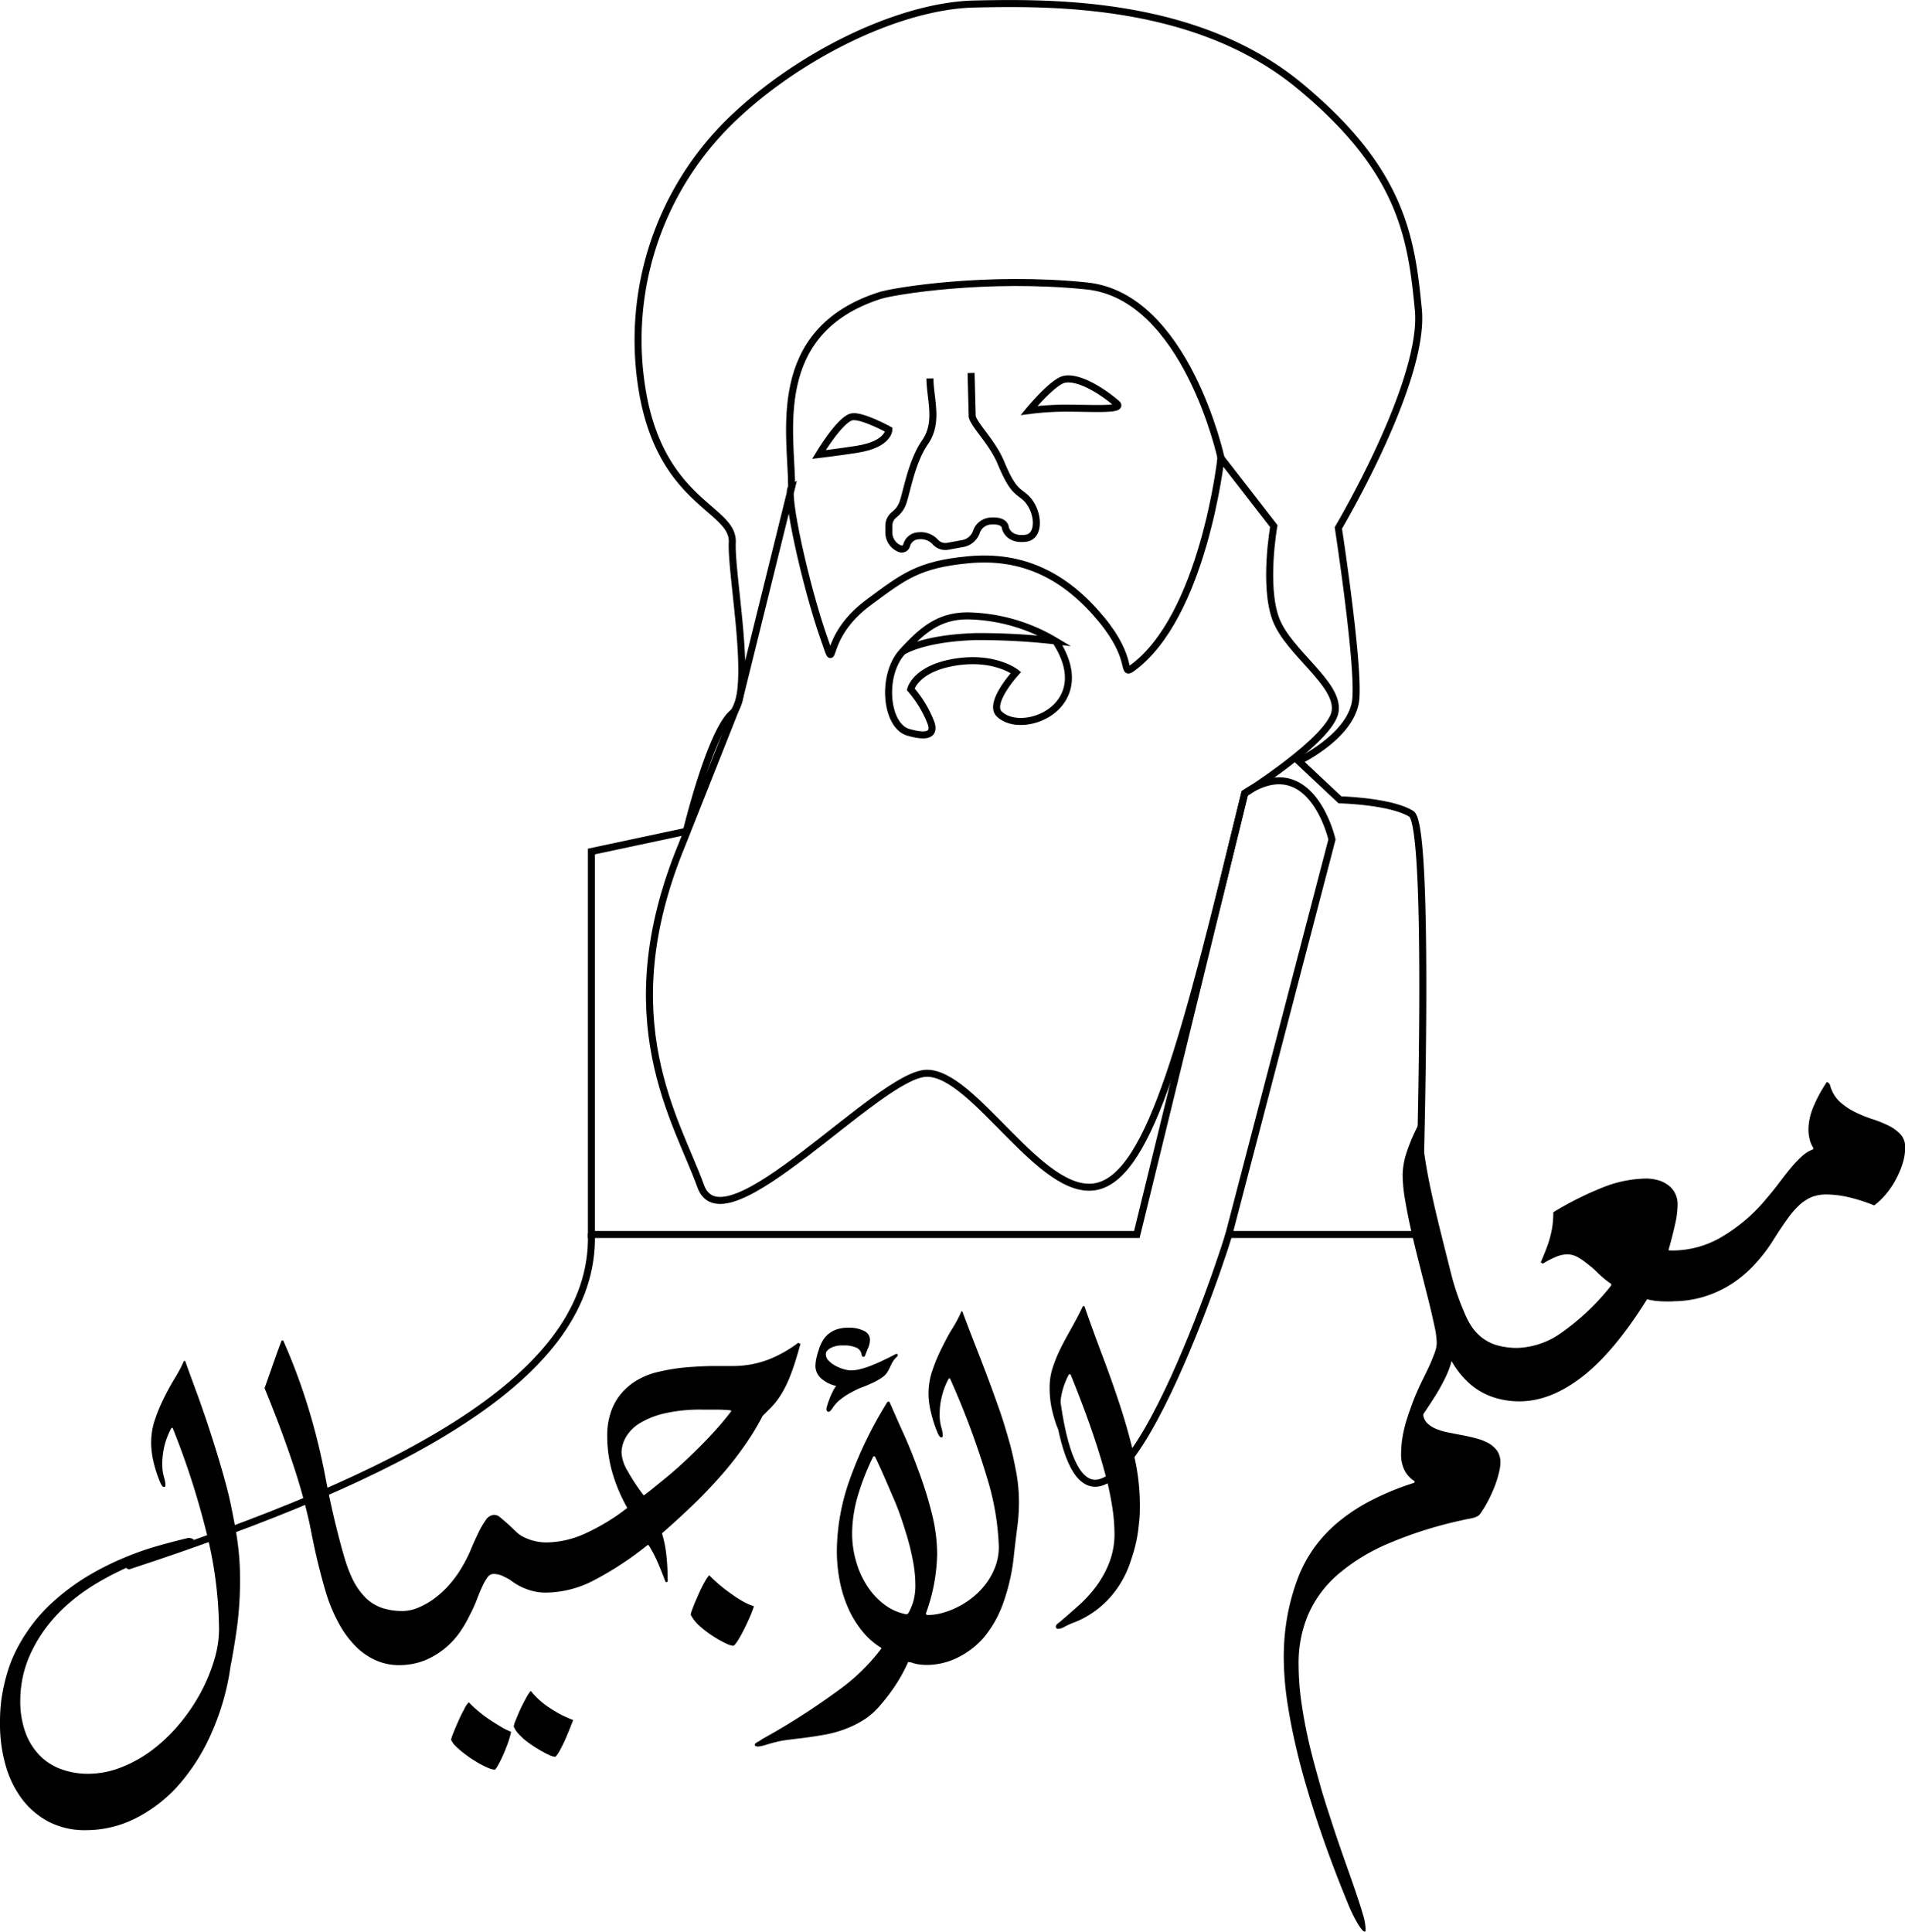 <svg xmlns="http://www.w3.org/2000/svg" viewBox="0 0 271.44 275.22"><path d="M93.22,183.44h77.72l15.37-62.87c9.49-6.38,12.43,6.6,12.43,6.6l-14.69,56.27h27s1.95-58.09-1-59.92-10.17-2-10.17-2L194,116s7.69-3.64,8.14-8.87-2.49-24.35-2.49-24.35.65-1.09,1.63-2.89c3.34-6.1,10.57-20.39,9.76-28.29-1-10.25-2.35-19.81-17-31.87S158.74,7.91,147.84,8.14s-25.49,7.51-35,16.84a43.6,43.6,0,0,0-12.21,39.14c2.94,15.25,12.88,15.93,12.66,20.71s3.16,21.62,0,24.36S106.75,126,106.75,126l-13.53,2.88Z" transform="translate(-8.95 -7.57)" style="fill:none;stroke:#000;stroke-miterlimit:10"/><path d="M106.08,128c-10.25,24.88-.61,39.27,2.71,48.55s25.44-16.08,32.24-16.08,16.26,17.71,24.11,16.14,12.81-21.86,21.17-56c0,0,12.28-7.74,12.88-11.69s-6.63-8.35-8.44-13.13-.3-13.27-.3-13.27l-7.53-9.71s-2.49,22.68-12.73,30c-1.42,1,.34-1.38-4.3-7-5.07-6.13-11.11-9.25-19-8.49-7.08.68-9.15,2.36-14.17,6.07-7,5.18-4.43,10.57-6.32,5.24-2.64-7.44-5.62-21-4.67-21.55l-7.52,30.43Z" transform="translate(-8.95 -7.57)" style="fill:none;stroke:#000;stroke-miterlimit:10"/><path d="M159.34,98.87c6.1,9.25-4.58,13.66-8,10.43-1.62-1.56,2.37-5.92,2.37-5.92s-3-2.39-8.66-1.48-6.33,3.87-6.33,3.87a16.24,16.24,0,0,1,2.9,4.83c.79,2.46-2.33,1.53-3.16,1.32-3.32-.84-4-8.16-.91-11.51,2.75-3,5.16-5.14,9.38-5.1a25.26,25.26,0,0,1,12.36,3.56,96.75,96.75,0,0,0-11.27-.61c-7.72.23-10.47,2.15-10.47,2.15" transform="translate(-8.95 -7.57)" style="fill:none;stroke:#000;stroke-miterlimit:10"/><path d="M125.63,72.32s3.1-.37,5.53-.76c4.44-.72,4.44-2.77,4.44-2.77s-4-2.19-5.34-1.82C128.56,67.43,125.63,72.32,125.63,72.32Z" transform="translate(-8.95 -7.57)" style="fill:none;stroke:#000;stroke-miterlimit:10"/><path d="M155.57,66.06s3.35-4.07,5-4.44c2-.45,5.3,1.55,7.46,3.41,1.19,1-3.17.7-6.81.69A41.17,41.17,0,0,0,155.57,66.06Z" transform="translate(-8.95 -7.57)" style="fill:none;stroke:#000;stroke-miterlimit:10"/><path d="M182.92,72.77s-5-23-19.1-24.46-27.47.71-29.49,1.36C118.39,54.79,121.75,69.48,121.75,77" transform="translate(-8.95 -7.57)" style="fill:none;stroke:#000;stroke-miterlimit:10"/><path d="M147.32,60.71l.16,6.22h0c.37,1.34,2.89,3.67,4.09,6.57,1.67,4,2.33,3.93,3.46,4.92,1.91,1.68,2.28,5.55.1,5.83-2.6.35-2.94-1.53-2.94-1.53s0-1.08-2.09-.92a2.28,2.28,0,0,0-2,1.48A2.52,2.52,0,0,1,146.16,85l-2.13.39a1.93,1.93,0,0,1-1.78-.57,2.8,2.8,0,0,0-2.39-.92,1.83,1.83,0,0,0-1.72,1.35.72.72,0,0,1-.94.5h0a2.47,2.47,0,0,1-1.6-2.31v-1a2,2,0,0,1,.77-1.55,3.7,3.7,0,0,0,1.23-1.69c.57-1.6,1.22-5.82,3.17-8.65s.73-6,.68-9.06" transform="translate(-8.95 -7.57)" style="fill:none;stroke:#000;stroke-miterlimit:10"/><path d="M35.33,201.45q.86,2.4,1.8,4.93c.61,1.71,1.21,3.44,1.78,5.2s1.12,3.52,1.63,5.3,1,3.54,1.35,5.3.7,3.47.92,5.16a38.14,38.14,0,0,1,.34,4.91,50.92,50.92,0,0,1-.48,7.51c-.31,2.11-.6,3.84-.87,5.17A35.29,35.29,0,0,1,39,254.66,28.21,28.21,0,0,1,34.29,262a20.45,20.45,0,0,1-6.13,4.67,15.71,15.71,0,0,1-6.91,1.63A11.22,11.22,0,0,1,16,267.16a11.4,11.4,0,0,1-3.86-3.22,14.55,14.55,0,0,1-2.38-4.83,21.24,21.24,0,0,1-.81-6c0-.51,0-1.13.05-1.88a20.78,20.78,0,0,1,.3-2.48,26.66,26.66,0,0,1,.7-2.93,19.48,19.48,0,0,1,1.29-3.22,24.36,24.36,0,0,1,2.08-3.36,23,23,0,0,1,3-3.34,31.25,31.25,0,0,1,5.07-3.79,40.15,40.15,0,0,1,5.15-2.6,41.69,41.69,0,0,1,4.89-1.72c1.56-.44,3-.81,4.31-1.12a1.8,1.8,0,0,1,.5.08c.17.06.26.14.26.25a.44.44,0,0,1-.13.29.75.75,0,0,1-.36.25c-2,.63-3.82,1.26-5.49,1.88s-3.18,1.28-4.56,1.95a39.9,39.9,0,0,0-3.77,2.06,27.14,27.14,0,0,0-3.12,2.25,22.33,22.33,0,0,0-3.37,3.47,20.14,20.14,0,0,0-2.25,3.6,16,16,0,0,0-1.66,7,13,13,0,0,0,.78,4.76,9.1,9.1,0,0,0,2.11,3.27,8.17,8.17,0,0,0,3.07,1.88,11.09,11.09,0,0,0,3.7.61,13,13,0,0,0,4.93-1,18.39,18.39,0,0,0,4.45-2.57,23.73,23.73,0,0,0,3.79-3.71,26.77,26.77,0,0,0,2.93-4.38,24.81,24.81,0,0,0,1.89-4.6,15.44,15.44,0,0,0,.67-4.33,58.24,58.24,0,0,0-1.73-13.54A112.32,112.32,0,0,0,33.55,211h-.17a10.43,10.43,0,0,0-1,2.57,11,11,0,0,0-.31,2.5,7.08,7.08,0,0,0,.22,1.86,5,5,0,0,1,.22,1,1.82,1.82,0,0,1,0,.32.17.17,0,0,1-.19.16.4.4,0,0,1-.31-.21,2.32,2.32,0,0,1-.23-.44,17.82,17.82,0,0,1-.93-2.84,11.91,11.91,0,0,1-.36-2.77A10.16,10.16,0,0,1,31,209.9a24,24,0,0,1,1.28-3.1c.49-1,1-1.94,1.55-2.84s1-1.74,1.32-2.51Z" transform="translate(-8.95 -7.57)"/><path d="M46.65,205.33c.38-1.08.77-2.17,1.16-3.29s.8-2.28,1.27-3.5h.22A85,85,0,0,1,52.84,208a93.28,93.28,0,0,1,2.44,9.82c.63,3.34,1.34,6.48,2.12,9.4A78.66,78.66,0,0,0,59.87,235l-.54,2.27a2.52,2.52,0,0,1-1.35-.48A5.58,5.58,0,0,1,56.44,235a19.4,19.4,0,0,1-1.63-3.61,46.53,46.53,0,0,1-1.58-6,85.37,85.37,0,0,0-2.53-9.23Q49.05,211.19,46.65,205.33Z" transform="translate(-8.95 -7.57)"/><path d="M81.77,254.29a11.27,11.27,0,0,1-.47,1.65c-.23.62-.46,1.21-.72,1.77a14,14,0,0,1-.7,1.4c-.21.38-.36.57-.43.57a2.57,2.57,0,0,1-.9-.23,12.08,12.08,0,0,1-1.22-.59c-.44-.25-.88-.52-1.33-.82s-.87-.62-1.26-.94a9.89,9.89,0,0,1-1-.91,2.4,2.4,0,0,1-.51-.77,4.23,4.23,0,0,1,.31-.95c.2-.52.44-1.08.71-1.69s.55-1.18.84-1.7a3.1,3.1,0,0,1,.67-1,11.17,11.17,0,0,0,1.14,1.09,17.63,17.63,0,0,0,1.53,1.19c.56.39,1.13.75,1.7,1.09A9.94,9.94,0,0,0,81.77,254.29Zm2.81-5.83a11.37,11.37,0,0,0,2.73,2.45,16,16,0,0,0,3.31,1.7c-.38,1-.72,1.82-1,2.48s-.56,1.2-.77,1.61a7.61,7.61,0,0,1-.53.88c-.13.18-.23.27-.28.27a2.13,2.13,0,0,1-.68-.18,9.47,9.47,0,0,1-1-.5c-.39-.21-.81-.46-1.25-.74s-.86-.58-1.26-.89a9.94,9.94,0,0,1-1.05-1,3.58,3.58,0,0,1-.65-1,3.37,3.37,0,0,1,.26-.85c.17-.44.38-.93.62-1.47s.51-1.06.8-1.58A5.57,5.57,0,0,1,84.58,248.46Z" transform="translate(-8.95 -7.57)"/><path d="M53.83,217.77a11.21,11.21,0,0,1,1.27,1.76,6.22,6.22,0,0,1,.62,1.53c.05.23.14.61.27,1.13s.27,1.12.45,1.81.38,1.42.6,2.21.44,1.57.67,2.34a25.16,25.16,0,0,0,1.48,4A10.08,10.08,0,0,0,61,235.15a6.31,6.31,0,0,0,2.33,1.47,9.14,9.14,0,0,0,3,.46,5.92,5.92,0,0,0,2.17-.46,10.75,10.75,0,0,0,2.27-1.27,13.35,13.35,0,0,0,2.14-1.95,15.61,15.61,0,0,0,1.84-2.53,20.78,20.78,0,0,0,1.16-2.23c.36-.87.72-1.69,1.09-2.46a13.09,13.09,0,0,1,1.13-2,1.59,1.59,0,0,1,1.2-.8,1.32,1.32,0,0,1,.83.31c.26.21.58.49,1,.85s.85.82,1.41,1.32a22,22,0,0,0,2.1,1.67,9.76,9.76,0,0,1,2.66,2.55,4.6,4.6,0,0,1,.79,2.47v.7a3.93,3.93,0,0,1-1.36.64,6.44,6.44,0,0,1-1.44.17,4,4,0,0,1-1.65-.35,14.37,14.37,0,0,1-1.51-.78q-.75-.43-1.47-.78a3.12,3.12,0,0,0-1.41-.35,1.07,1.07,0,0,0-.87.49,7.49,7.49,0,0,0-.75,1.33c-.26.54-.52,1.18-.79,1.9s-.61,1.43-1,2.18A17.26,17.26,0,0,1,74.54,240a11.42,11.42,0,0,1-5.1,4.13,10.09,10.09,0,0,1-3.64.66,8.08,8.08,0,0,1-3.21-.65,9.22,9.22,0,0,1-2.87-1.94,14,14,0,0,1-2.45-3.28,22.83,22.83,0,0,1-1.93-4.65c-.36-1.22-.69-2.46-1-3.71s-.57-2.41-.78-3.49-.39-2-.51-2.83a12.42,12.42,0,0,1-.19-1.73A18.45,18.45,0,0,1,53,220a14.76,14.76,0,0,1,.48-2.26Z" transform="translate(-8.95 -7.57)"/><path d="M116.37,236.43a16.25,16.25,0,0,1-.63,1.63c-.28.64-.57,1.26-.88,1.85a15.9,15.9,0,0,1-.86,1.51c-.27.41-.47.62-.59.62a3.42,3.42,0,0,1-1.11-.38,15.47,15.47,0,0,1-1.76-1,14.28,14.28,0,0,1-1.85-1.4,5.48,5.48,0,0,1-1.32-1.66,2.3,2.3,0,0,1,.13-.49c.09-.27.21-.58.35-.94s.33-.76.51-1.19.37-.84.57-1.24.39-.75.58-1.07a3.86,3.86,0,0,1,.5-.68,20.36,20.36,0,0,0,1.7,1.56c.57.47,1.14.89,1.7,1.27a14.94,14.94,0,0,0,1.59,1,8.69,8.69,0,0,0,1.37.58Z" transform="translate(-8.95 -7.57)"/><path d="M80.75,224.4a9.89,9.89,0,0,0,2.87,2.17,7.17,7.17,0,0,0,3.22.74A13.61,13.61,0,0,0,92.42,226a29.72,29.72,0,0,0,5.91-3.61,23.36,23.36,0,0,1-2.1-4.93,19,19,0,0,1-.76-5.49,10.18,10.18,0,0,1,.45-3,8.08,8.08,0,0,1,1.36-2.64,8.67,8.67,0,0,1,2.31-2.05,10.49,10.49,0,0,1,3.27-1.29,27.73,27.73,0,0,1,4.17-.65c1.25-.09,2.4-.15,3.47-.16l3,0a14.72,14.72,0,0,0,2.86-.31,13.78,13.78,0,0,0,3-1,18.72,18.72,0,0,0,3.33-2l.32.16c-.29,1-.57,2-.86,2.88s-.6,1.71-.93,2.46a14.22,14.22,0,0,1-1.12,2.09,10.36,10.36,0,0,1-1.4,1.74l-1.08,1.08a36.29,36.29,0,0,1-2.69,4.4,48.11,48.11,0,0,1-3.35,4.23c-1.23,1.39-2.53,2.76-3.93,4.1s-2.85,2.68-4.38,4a16.28,16.28,0,0,1,.63,3.15,30.41,30.41,0,0,1,.18,3.33,1.17,1.17,0,0,1,0,.32c0,.11-.09.16-.18.16s-.16-.09-.21-.27c-.38-1-.75-1.94-1.12-2.76a18.25,18.25,0,0,0-1.2-2.25h-.16a46.66,46.66,0,0,1-7.6,5,15,15,0,0,1-6.81,1.77,7.62,7.62,0,0,1-3-.57,8.23,8.23,0,0,1-2.39-1.44,7,7,0,0,1-1.58-1.93,4.26,4.26,0,0,1-.56-2.05,5.74,5.74,0,0,1,.29-1.67,16.32,16.32,0,0,1,1-2.32Zm20-3.83c1-.75,2-1.59,3.11-2.49s2.18-1.87,3.25-2.89,2.13-2.08,3.16-3.18,2-2.25,2.89-3.41l-.11-.11c-.54-.06-1.17-.09-1.89-.1H109a22.53,22.53,0,0,0-5.41.55,12,12,0,0,0-3.55,1.43,5.73,5.73,0,0,0-1.94,2,4.51,4.51,0,0,0-.59,2.16,5.63,5.63,0,0,0,.85,2.57,29,29,0,0,0,2.28,3.47Z" transform="translate(-8.95 -7.57)"/><path d="M126.7,208.27a4,4,0,0,1,.13-.5c.08-.28.19-.59.32-.94a10.37,10.37,0,0,1,.45-1,4.34,4.34,0,0,1,.45-.76V205a4.74,4.74,0,0,1-2.1-1.06,2.37,2.37,0,0,1-.81-1.8,5.18,5.18,0,0,1,.1-.89,9.06,9.06,0,0,1,.39-1.43,5.2,5.2,0,0,1,.52-1.21,3.75,3.75,0,0,1,.84-1,4,4,0,0,1,1.18-.65,4.91,4.91,0,0,1,1.61-.24,4.7,4.7,0,0,1,2.32.47,1.39,1.39,0,0,1,.81,1.2,2.85,2.85,0,0,1-.22,1.11c-.16.37-.32.78-.48,1.21a.25.25,0,0,1-.22.16q-.21,0-.27-.27a1.22,1.22,0,0,0-.67-1,4.25,4.25,0,0,0-2-.35,3.35,3.35,0,0,0-1.81.4c-.41.26-.62.52-.62.79a1.32,1.32,0,0,0,.42,1,4.23,4.23,0,0,0,1,.73,6.09,6.09,0,0,0,1.17.47,3.78,3.78,0,0,0,1,.16,5.41,5.41,0,0,0,1.47-.22,12.39,12.39,0,0,0,1.62-.55c.55-.22,1.1-.47,1.64-.73s1.06-.51,1.53-.77a.72.72,0,0,1,.24-.08c.11,0,.16.06.16.17a.36.36,0,0,1-.13.24,3.62,3.62,0,0,0-.81,1.13c-.18.38-.32.67-.43.86a2.58,2.58,0,0,1-.82.93,8.73,8.73,0,0,1-1.3.75c-.49.23-1,.46-1.58.67s-1.1.49-1.63.77a9.85,9.85,0,0,0-1.5,1,5,5,0,0,0-1.16,1.31l-.25.29a.38.38,0,0,1-.29.14C126.8,208.65,126.7,208.52,126.7,208.27Z" transform="translate(-8.95 -7.57)"/><path d="M138.36,244.33a23,23,0,0,1-2,3.6,27.79,27.79,0,0,1-2.1,2.71,10.21,10.21,0,0,1-2.32,2,14.5,14.5,0,0,1-2.63,1.28,16.32,16.32,0,0,1-2.75.76c-.93.17-1.81.31-2.65.42l-2.33.29a15.17,15.17,0,0,0-1.83.3c-.65.16-1.24.32-1.76.49a5.37,5.37,0,0,1-1,.21,1.26,1.26,0,0,1-.33-.05.21.21,0,0,1-.16-.22c0-.11.13-.23.4-.38a5.32,5.32,0,0,0,.68-.43,99.66,99.66,0,0,0,10.75-6.87,28.28,28.28,0,0,0,6.19-6v-.11a10.19,10.19,0,0,1-2.69-2.36,14.47,14.47,0,0,1-2-3.25,18.14,18.14,0,0,1-1.23-3.92,22.77,22.77,0,0,1-.41-4.44,30.94,30.94,0,0,1,1.72-9.67,56.94,56.94,0,0,1,5.5-11.42h.27c.61,1.4,1.32,3,2.11,4.75s1.51,3.62,2.21,5.54a54.69,54.69,0,0,1,1.77,5.81,24,24,0,0,1,.71,5.59,25.91,25.91,0,0,1-1.62,8.52l.22.21a3.41,3.41,0,0,1,3.61,2.86,5,5,0,0,1-.82,1.84,4.46,4.46,0,0,1-1.35,1.17,5.62,5.62,0,0,1-1.81.63,11.38,11.38,0,0,1-2.17.19Zm0-6.9a8,8,0,0,0,.74-1.76,8.59,8.59,0,0,0,.28-2.4,18.44,18.44,0,0,0-.31-3.16,34.45,34.45,0,0,0-1-4.06c-.46-1.51-1-3.19-1.79-5s-1.63-3.85-2.67-6h-.22a35.26,35.26,0,0,0-2.32,6,19.74,19.74,0,0,0-.7,4.84,14.25,14.25,0,0,0,.64,4.37,12.64,12.64,0,0,0,1.71,3.56,10,10,0,0,0,2.48,2.51,7.21,7.21,0,0,0,2.94,1.22Z" transform="translate(-8.95 -7.57)"/><path d="M146.07,194.38q.84,2.26,1.75,4.59c.61,1.56,1.22,3.13,1.81,4.7s1.16,3.15,1.71,4.71,1,3.1,1.43,4.61.73,3,1,4.41a23.86,23.86,0,0,1,.37,4.11,27.39,27.39,0,0,1-.25,3.73q-.24,1.86-.45,3.72a28.77,28.77,0,0,1-1.65,7.28,16,16,0,0,1-2.72,4.69,12,12,0,0,1-3.86,2.88,10,10,0,0,1-4.18.95,8.16,8.16,0,0,1-1.28-.1,4.89,4.89,0,0,1-1.15-.33,3.41,3.41,0,0,1-1.6-1.58,5.15,5.15,0,0,1-.5-2.35,4.44,4.44,0,0,1,1.63-2,5.26,5.26,0,0,1,3-.75,7.93,7.93,0,0,0,2.18-.32,11.42,11.42,0,0,0,2.29-.92,11.66,11.66,0,0,0,2.16-1.45,10.77,10.77,0,0,0,1.81-1.95,9.38,9.38,0,0,0,1.24-2.37,8.06,8.06,0,0,0,.46-2.75,37.48,37.48,0,0,0-1.7-9.86,115.61,115.61,0,0,0-5.26-14.09h-.16a10,10,0,0,0-1,2.58,10.35,10.35,0,0,0-.31,2.49,6.58,6.58,0,0,0,.22,1.86,5,5,0,0,1,.21,1,1.66,1.66,0,0,1,0,.32.16.16,0,0,1-.18.16.39.39,0,0,1-.31-.21,1.8,1.8,0,0,1-.23-.43,18.28,18.28,0,0,1-.93-2.85,11.42,11.42,0,0,1-.37-2.76,10.12,10.12,0,0,1,.54-3.25,24.91,24.91,0,0,1,1.28-3.1c.5-1,1-2,1.54-2.85s1-1.73,1.33-2.51Z" transform="translate(-8.95 -7.57)"/><path d="M159.39,239.32a.5.5,0,0,1,.19-.38,4.47,4.47,0,0,1,.41-.32q1.26-1.08,2.64-2.31a18.73,18.73,0,0,0,2.51-2.74A14.46,14.46,0,0,0,167,230.2a11.16,11.16,0,0,0,.75-4.21,25.68,25.68,0,0,0-.36-4,43.22,43.22,0,0,0-1.12-5q-.76-2.79-1.95-6.19c-.79-2.26-1.74-4.75-2.83-7.44h-.22a10.46,10.46,0,0,0-1,2.6,11.38,11.38,0,0,0-.28,2.52,7,7,0,0,0,.16,1.59,6,6,0,0,1,.16.89,1.84,1.84,0,0,1,0,.33.17.17,0,0,1-.18.16.43.43,0,0,1-.37-.24,3.66,3.66,0,0,1-.28-.62,18.49,18.49,0,0,1-.72-2.58,14.43,14.43,0,0,1-.25-2.82,8.92,8.92,0,0,1,.43-2.75,20.13,20.13,0,0,1,1.12-2.75c.46-.94,1-1.9,1.55-2.89s1.1-2,1.64-3.15h.22c.77,2.25,1.62,4.56,2.54,7s1.77,4.82,2.56,7.24,1.45,4.8,2,7.16a30.93,30.93,0,0,1,.8,6.8c0,.82,0,1.59-.08,2.3s-.14,1.4-.25,2.06a19.78,19.78,0,0,1-.42,1.95c-.17.63-.37,1.27-.6,1.94a14.38,14.38,0,0,1-2.86,5,13.48,13.48,0,0,1-5,3.55,10.77,10.77,0,0,0-1.48.65,2.3,2.3,0,0,1-.84.32l-.27,0C159.43,239.49,159.39,239.42,159.39,239.32Z" transform="translate(-8.95 -7.57)"/><path d="M211.72,208.78a2.09,2.09,0,0,0,.47,1.41,3.7,3.7,0,0,0,1.25.89,8.56,8.56,0,0,0,1.79.55c.66.13,1.34.27,2,.39s1.36.28,2,.45a7.76,7.76,0,0,1,1.78.68,3.86,3.86,0,0,1,1.26,1.1,2.91,2.91,0,0,1,.47,1.71,6.15,6.15,0,0,1-.21,1.42,15.35,15.35,0,0,1-.56,1.82,21.23,21.23,0,0,1-.89,2,16.52,16.52,0,0,1-1.2,2,1.15,1.15,0,0,1-.41.38,2.5,2.5,0,0,1-.59.23,8.21,8.21,0,0,1-.84.17l-1.13.25a58.36,58.36,0,0,0-10.22,3.27,27.42,27.42,0,0,0-7.15,4.41,16.09,16.09,0,0,0-4.19,5.68,17.7,17.7,0,0,0-1.36,7.08,38.64,38.64,0,0,0,.4,5.44c.27,1.89.63,3.82,1.08,5.77s1,3.89,1.54,5.84,1.16,3.81,1.75,5.62,1.18,3.52,1.75,5.14,1.09,3.08,1.54,4.4.81,2.43,1.08,3.37a8.25,8.25,0,0,1,.4,2.07c0,.09,0,.19,0,.29s-.08.14-.19.14-.47-.37-.93-1.13a22.2,22.2,0,0,1-1.5-3.13q-2.16-5.25-3.84-10.19T194.24,259c-.77-3-1.36-5.73-1.76-8.31a44.51,44.51,0,0,1-.61-6.95,33,33,0,0,1,.51-5.91,31.24,31.24,0,0,1,1.48-5.37,19,19,0,0,1,2.23-4.23,19.82,19.82,0,0,1,3.42-3.72,25.48,25.48,0,0,1,4.77-3.16,38.6,38.6,0,0,1,6.2-2.54l.05-.21a4,4,0,0,1-1.41-1.49,5,5,0,0,1-.53-2.45,14.5,14.5,0,0,1,.22-2.43,17.88,17.88,0,0,1,.75-2.91,19.79,19.79,0,0,1,1.13-2.68c.35-.62.65-.93.92-.93s.41.06.46.2a1.23,1.23,0,0,1,.08.44,3.44,3.44,0,0,1-.21,1.2A3.55,3.55,0,0,0,211.72,208.78Z" transform="translate(-8.95 -7.57)"/><path d="M220.78,202.91a6.09,6.09,0,0,1-2.56-.54,5.07,5.07,0,0,1-2.08-1.89H216a12.25,12.25,0,0,1-1,3.14,27.23,27.23,0,0,1-1.52,2.78c-.55.87-1.09,1.7-1.63,2.49a14.44,14.44,0,0,0-1.3,2.38c-.14.32-.3.63-.47.94a.75.75,0,0,1-.66.46.28.28,0,0,1-.22-.11.89.89,0,0,1-.12-.26.92.92,0,0,1,0-.29v-.26a5.52,5.52,0,0,1,.14-.92c.09-.43.21-.92.37-1.48s.36-1.15.58-1.78.48-1.25.75-1.86c.18-.41.42-.93.72-1.54s.61-1.24.91-1.88.55-1.28.78-1.88a4.6,4.6,0,0,0,.34-1.5,13,13,0,0,0-.37-2.61c-.24-1.14-.54-2.42-.9-3.85s-.75-2.95-1.16-4.57-.8-3.18-1.16-4.76-.66-3.07-.9-4.49a21.77,21.77,0,0,1-.37-3.72,11,11,0,0,1,.61-3.29,26.33,26.33,0,0,1,2-4.48l.27.16a2.42,2.42,0,0,0-.05.57v.62a26.5,26.5,0,0,0,.32,3.86c.22,1.47.51,3.08.89,4.84s.81,3.62,1.3,5.59,1,4,1.53,6.1a36.07,36.07,0,0,0,1.8,5.39,15,15,0,0,0,2,3.56,5.85,5.85,0,0,1,1,2.19,9.56,9.56,0,0,1,.31,2.35Z" transform="translate(-8.95 -7.57)"/><path d="M255.41,187.69a9.84,9.84,0,0,1-1.72,2.34,10.19,10.19,0,0,1-2.17,1.63,10,10,0,0,1-2.49,1,11.74,11.74,0,0,1-2.63.31c-.43,0-.88,0-1.34-.06a6.38,6.38,0,0,1-1.41-.27q-4.69,7.53-9.23,11.05t-8.95,3.52a11.65,11.65,0,0,1-3.78-.6,9.7,9.7,0,0,1-3.24-1.84,12.53,12.53,0,0,1-2.63-3.24,22.13,22.13,0,0,1-2-4.79c-.36-1.22-.69-2.46-1-3.71s-.56-2.41-.78-3.49-.38-2-.51-2.83a12.42,12.42,0,0,1-.19-1.73,20.26,20.26,0,0,1,.16-2.48,14,14,0,0,1,.49-2.27h.32a11.25,11.25,0,0,1,1.27,1.77,5.85,5.85,0,0,1,.62,1.53c.05.23.14.61.27,1.13s.28,1.12.46,1.8.38,1.43.59,2.22.44,1.57.68,2.34a22.83,22.83,0,0,0,1.49,4,9.82,9.82,0,0,0,1.88,2.65,6.49,6.49,0,0,0,2.42,1.47,10.35,10.35,0,0,0,3.21.46,11.45,11.45,0,0,0,6.26-2.18,33.85,33.85,0,0,0,7.07-6.72v-.22a12.87,12.87,0,0,1-1.57-1.24c-.52-.49-1-1-1.55-1.39a11,11,0,0,0-1.55-1.12,3.16,3.16,0,0,0-1.59-.46,4.37,4.37,0,0,0-1.58.34,13.17,13.17,0,0,0-1.92,1l-.28-.22c.29-.66.55-1.29.77-1.87a15.87,15.87,0,0,0,.57-1.73,12.93,12.93,0,0,0,.34-1.71,15,15,0,0,0,.11-1.81,46.35,46.35,0,0,1,7.09-3.55,17.23,17.23,0,0,1,6.12-1.25,6.34,6.34,0,0,1,1.7.23,4.22,4.22,0,0,1,1.43.69,3.25,3.25,0,0,1,1,1.16,3.39,3.39,0,0,1,.37,1.64,13,13,0,0,1-.37,2.85q-.36,1.64-.93,3.63l.17.21a5.54,5.54,0,0,0,1,.22l1.53.21,1.8.3c.64.11,1.24.22,1.8.34a12.06,12.06,0,0,1,1.53.4A2.78,2.78,0,0,1,255.41,187.69Z" transform="translate(-8.95 -7.57)"/><path d="M238.74,189.61a8.87,8.87,0,0,1,.89-1.55,7.54,7.54,0,0,1,1.2-1.31,6.5,6.5,0,0,1,1.39-.91,3.49,3.49,0,0,1,1.43-.33,16.31,16.31,0,0,1,1.84.11c.7.07,1.35.1,1.94.1A13.85,13.85,0,0,0,253.9,184a24,24,0,0,0,6.69-5.61c.67-.78,1.29-1.54,1.86-2.3s1.11-1.45,1.65-2.1a16.12,16.12,0,0,1,1.58-1.67,4.69,4.69,0,0,1,1.6-1l.05-.21a3.71,3.71,0,0,1-.53-1.26,5.94,5.94,0,0,1-.17-1.39,8.62,8.62,0,0,1,.62-3,20.16,20.16,0,0,1,2-3.74,1.06,1.06,0,0,1,.28.15.74.74,0,0,1,.21.39,4.86,4.86,0,0,0,1.39,2.3,9.56,9.56,0,0,0,2.14,1.44,18.81,18.81,0,0,0,2.46,1,17,17,0,0,1,2.3.92,5.89,5.89,0,0,1,1.71,1.24,2.71,2.71,0,0,1,.68,1.92,7.82,7.82,0,0,1-.32,2.09,12.92,12.92,0,0,1-.9,2.22,12.14,12.14,0,0,1-1.37,2.12A10.57,10.57,0,0,1,276,179.3a23.63,23.63,0,0,0-3.52-1.14,14.25,14.25,0,0,0-3.28-.42,5.65,5.65,0,0,0-2.09.36,6.19,6.19,0,0,0-1.74,1.12,12.3,12.3,0,0,0-1.68,1.93c-.57.78-1.2,1.72-1.88,2.79a23.51,23.51,0,0,1-2.79,3.71,17.12,17.12,0,0,1-3.34,2.83,15.62,15.62,0,0,1-3.93,1.82,15.14,15.14,0,0,1-4.56.65,21.35,21.35,0,0,1-2.71-.16,12.09,12.09,0,0,1-2.37-.54,7.15,7.15,0,0,1-2-1A5.72,5.72,0,0,1,238.74,189.61Z" transform="translate(-8.95 -7.57)"/><path d="M159.39,206.05c4.44,35.76,21.94-13.63,24.66-22.61" transform="translate(-8.95 -7.57)" style="fill:none;stroke:#000;stroke-linecap:round;stroke-linejoin:round"/><path d="M27.34,230.63C66,217.91,93.71,203.8,93.22,183.44" transform="translate(-8.95 -7.57)" style="fill:none;stroke:#000;stroke-linecap:round;stroke-linejoin:round"/></svg>